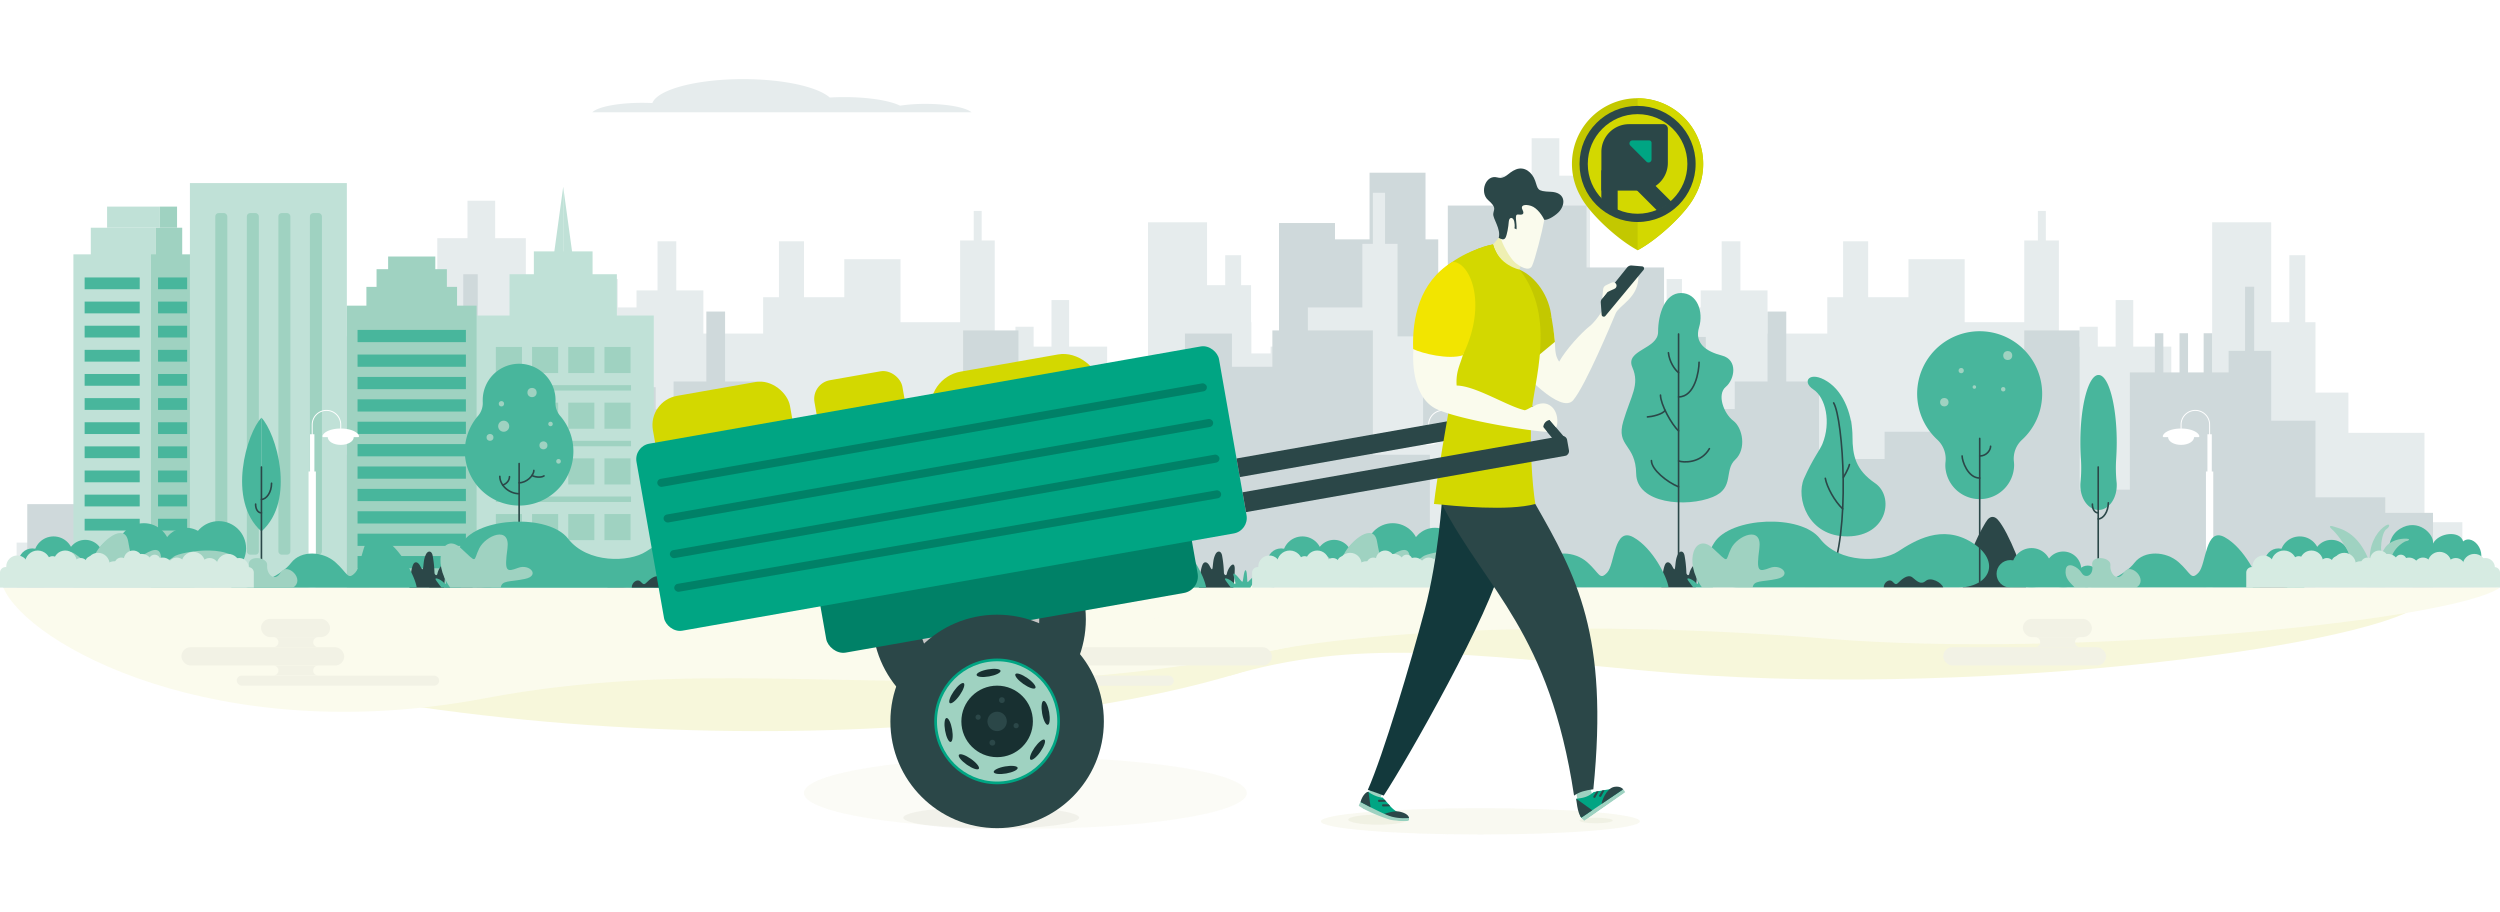 <svg id="Camada_1" data-name="Camada 1" xmlns="http://www.w3.org/2000/svg" viewBox="0 0 2000 730"><rect x="0" y="0" width="2000" height="730" fill="#808080" stroke="none"/><defs><style>.cls-1{fill:#fff;}.cls-2{fill:#e6eced;}.cls-3{fill:#cfd9db;}.cls-4{fill:#c0e1d7;}.cls-5{fill:#9fd2c1;}.cls-6{fill:#48b69c;}.cls-11,.cls-7{fill:none;}.cls-7{stroke:#fff;stroke-miterlimit:10;stroke-width:0.77px;}.cls-8{fill:#f7f7db;}.cls-9{fill:#fbfbed;}.cls-10{fill:#2b4748;}.cls-11{stroke:#2b4748;stroke-linecap:round;stroke-linejoin:round;stroke-width:1.3px;}.cls-12{fill:#00a583;}.cls-13{fill:#d6ebe2;}.cls-14,.cls-17{fill:#f2f2e5;}.cls-15{fill:#d3d800;}.cls-16{fill:#eaebd0;}.cls-16,.cls-19,.cls-21{opacity:0.3;}.cls-17,.cls-18{opacity:0.35;}.cls-18{fill:#dfe0d4;}.cls-20,.cls-21{fill:#dbdcc4;}.cls-22{fill:#13393c;}.cls-23{fill:#fafbed;}.cls-24{fill:#eeefb2;}.cls-25{fill:#c6c6c6;}.cls-26{fill:#21211f;}.cls-27{fill:#008167;}.cls-28{fill:#183031;}.cls-29{fill:#c3c800;}.cls-30{fill:#f2e500;}</style></defs><title>banner-mapa-da-reciclagem</title><rect class="cls-1" x="-496.39" y="-71.1" width="2000" height="730" transform="translate(1503.61 658.9) rotate(180)"/><rect class="cls-2" x="520.12" y="206.19" width="71.75" height="192.77" transform="translate(1608.38 676.25) rotate(180)"/><rect class="cls-2" x="576.43" y="314.05" width="75.39" height="84.91" transform="translate(1724.64 784.11) rotate(180)"/><rect class="cls-2" x="483.79" y="242.97" width="47.23" height="155.99" transform="translate(1511.19 713.04) rotate(180)"/><rect class="cls-2" x="459.26" y="186.66" width="45.41" height="212.3" transform="translate(1460.33 656.73) rotate(180)"/><rect class="cls-2" x="483.79" y="133.07" width="12.72" height="92.65" transform="translate(1476.68 429.89) rotate(180)"/><rect class="cls-2" x="422.02" y="106.73" width="47.23" height="292.23" transform="translate(1387.66 576.8) rotate(180)"/><rect class="cls-2" x="376.15" y="246.61" width="59.04" height="152.35" transform="translate(1307.73 716.67) rotate(180)"/><rect class="cls-2" x="271.7" y="206.19" width="117.62" height="192.77" transform="translate(1157.41 676.25) rotate(180)"/><rect class="cls-2" x="344.82" y="168.95" width="14.08" height="74.03" transform="translate(1200.1 483.03) rotate(180)"/><rect class="cls-2" x="315.98" y="190.29" width="14.53" height="50.3" transform="translate(1142.88 501.99) rotate(180)"/><rect class="cls-2" x="271.7" y="121.26" width="27.7" height="257.27" transform="translate(1067.49 570.9) rotate(180)"/><rect class="cls-2" x="282.6" y="97.65" width="6.36" height="48.59" transform="translate(1067.95 314.99) rotate(180)"/><rect class="cls-2" x="199.04" y="186.66" width="83.56" height="212.3" transform="translate(978.02 656.73) rotate(180)"/><rect class="cls-2" x="179.06" y="136.25" width="44.96" height="262.71" transform="translate(899.46 606.32) rotate(180)"/><rect class="cls-2" x="114.11" y="166.68" width="71.75" height="232.28" transform="translate(796.37 636.74) rotate(180)"/><rect class="cls-2" x="126.77" y="121.95" width="20.04" height="70.17" transform="translate(769.97 385.16) rotate(180)"/><rect class="cls-2" x="54.39" y="195.74" width="64.72" height="203.22" transform="translate(669.89 665.81) rotate(180)"/><rect class="cls-2" x="12.84" y="161.23" width="53.48" height="237.73" transform="translate(575.54 631.29) rotate(180)"/><rect class="cls-2" x="29.64" y="121.95" width="14.99" height="76.07" transform="translate(570.66 391.06) rotate(180)"/><rect class="cls-2" x="-82.53" y="174.85" width="108.31" height="224.11" transform="translate(439.64 644.92) rotate(180)"/><rect class="cls-2" x="-14.41" y="152.15" width="12.26" height="34.52" transform="translate(479.83 409.91) rotate(180)"/><rect class="cls-2" x="-49.49" y="152.15" width="21.12" height="45.87" transform="translate(418.52 421.26) rotate(180)"/><rect class="cls-2" x="-70.27" y="152.15" width="7.27" height="38.15" transform="translate(363.11 413.54) rotate(180)"/><rect class="cls-2" x="-146.57" y="119.45" width="70.85" height="279.51" transform="translate(274.1 589.51) rotate(180)"/><rect class="cls-2" x="-122.38" y="89.47" width="22.14" height="49.96" transform="translate(273.76 300.01) rotate(180)"/><rect class="cls-2" x="-219.46" y="239.23" width="127.84" height="159.87" transform="translate(185.31 709.43) rotate(180)"/><rect class="cls-2" x="-301.43" y="198.01" width="102.75" height="201.09" transform="translate(-3.72 668.22) rotate(180)"/><rect class="cls-2" x="-301.43" y="174.85" width="49.5" height="54.95" transform="translate(-56.97 475.76) rotate(180)"/><rect class="cls-2" x="-257.83" y="123.99" width="28.16" height="118.99" transform="translate(8.88 438.07) rotate(180)"/><rect class="cls-2" x="-249.43" y="83.12" width="9.76" height="56.31" transform="translate(7.29 293.65) rotate(180)"/><rect class="cls-2" x="-373.64" y="211.64" width="108.09" height="187.46" transform="translate(-142.81 681.84) rotate(180)"/><rect class="cls-2" x="-418.15" y="157.03" width="71.3" height="242.07" transform="translate(-268.6 627.23) rotate(180)"/><rect class="cls-2" x="-483.1" y="362.97" width="75.85" height="36.13" transform="translate(-393.96 833.17) rotate(180)"/><rect class="cls-3" x="549.72" y="120.4" width="104.49" height="278.57" transform="translate(1700.31 590.46) rotate(180)"/><rect class="cls-3" x="1023.2" y="178.52" width="44.76" height="310.84"/><rect class="cls-3" x="1023.2" y="178.52" width="44.76" height="310.84"/><rect class="cls-3" x="1095.65" y="138.16" width="44.76" height="351.2"/><rect class="cls-3" x="547.93" y="292.69" width="53.13" height="106.27" transform="translate(1645.39 762.76) rotate(180)"/><rect class="cls-3" x="490.71" y="326.75" width="72.21" height="72.21" transform="translate(1550.02 796.82) rotate(180)"/><rect class="cls-3" x="458.01" y="265.44" width="49.05" height="133.52" transform="translate(1461.46 735.51) rotate(180)"/><rect class="cls-3" x="437.58" y="209.58" width="34.06" height="106.95" transform="translate(1405.6 597.22) rotate(180)"/><rect class="cls-3" x="450.75" y="158.26" width="7.27" height="80.38" transform="translate(1405.15 468.02) rotate(180)"/><rect class="cls-3" x="358.56" y="265.44" width="86.29" height="133.52" transform="translate(1299.79 735.51) rotate(180)"/><rect class="cls-3" x="417.59" y="307.68" width="54.04" height="91.28" transform="translate(1385.62 777.74) rotate(180)"/><rect class="cls-3" x="417.59" y="234.11" width="6.81" height="44.05" transform="translate(1338.39 583.37) rotate(180)"/><rect class="cls-3" x="398.29" y="234.11" width="6.81" height="44.05" transform="translate(1299.79 583.37) rotate(180)"/><rect class="cls-3" x="378.54" y="234.11" width="6.81" height="44.05" transform="translate(1260.28 583.37) rotate(180)"/><rect class="cls-3" x="304.06" y="320.62" width="69.48" height="78.34" transform="translate(1173.99 790.69) rotate(180)"/><rect class="cls-3" x="274.08" y="193.23" width="44.28" height="205.73" transform="translate(1088.84 663.3) rotate(180)"/><rect class="cls-3" x="232.53" y="259.31" width="52.45" height="139.65" transform="translate(1013.9 729.38) rotate(180)"/><rect class="cls-3" x="209.37" y="307.68" width="39.51" height="91.28" transform="translate(954.64 777.74) rotate(180)"/><rect class="cls-3" x="162.37" y="274.3" width="51.77" height="124.66" transform="translate(872.89 744.36) rotate(180)"/><rect class="cls-3" x="99.01" y="296.1" width="74.25" height="102.86" transform="translate(768.66 766.16) rotate(180)"/><rect class="cls-3" x="42.47" y="234.11" width="67.44" height="164.85" transform="translate(648.77 704.17) rotate(180)"/><rect class="cls-3" x="68.7" y="178.13" width="14.99" height="117.96" transform="translate(648.77 545.33) rotate(180)"/><rect class="cls-3" x="122.17" y="265.44" width="13.96" height="55.18" transform="translate(754.7 657.17) rotate(180)"/><rect class="cls-3" x="-30.42" y="256.13" width="87.2" height="142.83" transform="translate(522.74 726.2) rotate(180)"/><rect class="cls-3" x="-1.81" y="238.65" width="29.97" height="39.51" transform="translate(522.74 587.91) rotate(180)"/><rect class="cls-3" x="5.69" y="198.46" width="13.62" height="60.86" transform="translate(521.38 528.87) rotate(180)"/><rect class="cls-3" x="-80.15" y="293.03" width="66.08" height="105.93" transform="translate(402.17 763.1) rotate(180)"/><rect class="cls-3" x="-217.07" y="256.13" width="153.96" height="142.83" transform="translate(216.2 726.2) rotate(180)"/><rect class="cls-3" x="-137.37" y="198.46" width="39.51" height="97.64" transform="translate(261.16 565.66) rotate(180)"/><rect class="cls-3" x="-125.79" y="148.27" width="11.58" height="66.08" transform="translate(256.39 433.73) rotate(180)"/><rect class="cls-3" x="-163.94" y="234.11" width="12.26" height="31.34" transform="translate(180.77 570.65) rotate(180)"/><rect class="cls-3" x="-206.85" y="214.35" width="21.12" height="59.95" transform="translate(103.8 559.75) rotate(180)"/><rect class="cls-3" x="-257.95" y="292.69" width="56.54" height="106.27" transform="translate(37.04 762.76) rotate(180)"/><rect class="cls-3" x="-327.43" y="193.23" width="80.38" height="205.73" transform="translate(-78.09 663.3) rotate(180)"/><rect class="cls-3" x="-344.46" y="263.06" width="38.15" height="135.9" transform="translate(-154.39 733.12) rotate(180)"/><rect class="cls-3" x="-374.43" y="304.27" width="49.05" height="94.69" transform="translate(-203.43 774.34) rotate(180)"/><rect class="cls-3" x="-425.53" y="270.21" width="61.31" height="128.75" transform="translate(-293.35 740.28) rotate(180)"/><rect class="cls-3" x="-474.57" y="332.2" width="63.35" height="66.76" transform="translate(-389.41 802.27) rotate(180)"/><rect class="cls-3" x="-493.76" y="385.23" width="32.81" height="13.73" transform="translate(-458.32 855.29) rotate(180)"/><rect class="cls-4" x="72.63" y="182.18" width="51.89" height="25.99"/><rect class="cls-5" x="-371.87" y="111.08" width="21.26" height="25.99" transform="translate(-226.1 319.25) rotate(180)"/><rect class="cls-4" x="85.67" y="165.28" width="42.15" height="16.9"/><rect class="cls-5" x="-368.57" y="94.18" width="13.82" height="16.9" transform="translate(-226.93 276.36) rotate(180)"/><rect class="cls-4" x="58.72" y="203.48" width="62.04" height="266.58"/><rect class="cls-5" x="-375.62" y="132.38" width="34.68" height="266.58" transform="translate(-220.18 602.44) rotate(180)"/><rect class="cls-6" x="67.71" y="221.97" width="44.07" height="9.42"/><rect class="cls-6" x="67.71" y="241.27" width="44.07" height="9.42"/><rect class="cls-6" x="67.71" y="260.58" width="44.07" height="9.42"/><rect class="cls-6" x="67.71" y="279.88" width="44.07" height="9.42"/><rect class="cls-6" x="67.71" y="299.19" width="44.07" height="9.42"/><rect class="cls-6" x="67.71" y="318.49" width="44.07" height="9.42"/><rect class="cls-6" x="67.71" y="337.8" width="44.07" height="9.42"/><rect class="cls-6" x="67.71" y="357.1" width="44.07" height="9.42"/><rect class="cls-6" x="67.71" y="376.41" width="44.07" height="9.42"/><rect class="cls-6" x="67.71" y="395.71" width="44.07" height="9.42"/><rect class="cls-6" x="67.71" y="415.02" width="44.07" height="9.42"/><rect class="cls-6" x="126.43" y="221.97" width="23.29" height="9.42"/><rect class="cls-6" x="126.43" y="241.27" width="23.29" height="9.42"/><rect class="cls-6" x="126.43" y="260.58" width="23.29" height="9.42"/><rect class="cls-6" x="126.43" y="279.88" width="23.29" height="9.42"/><rect class="cls-6" x="126.43" y="299.19" width="23.29" height="9.42"/><rect class="cls-6" x="126.43" y="318.49" width="23.29" height="9.42"/><rect class="cls-6" x="126.43" y="337.8" width="23.29" height="9.42"/><rect class="cls-6" x="126.43" y="357.1" width="23.29" height="9.42"/><rect class="cls-6" x="126.43" y="376.41" width="23.29" height="9.42"/><rect class="cls-6" x="126.43" y="395.71" width="23.29" height="9.42"/><rect class="cls-6" x="126.43" y="415.02" width="23.29" height="9.42"/><rect class="cls-2" x="1371.44" y="275.18" width="71.75" height="123.78" transform="translate(3311.02 745.24) rotate(180)"/><rect class="cls-2" x="1427.75" y="346.67" width="45.74" height="52.29" transform="translate(3397.63 816.74) rotate(180)"/><rect class="cls-2" x="1335.11" y="242.97" width="47.23" height="155.99" transform="translate(3213.83 713.04) rotate(180)"/><rect class="cls-2" x="1310.58" y="186.66" width="45.41" height="212.3" transform="translate(3162.96 656.73) rotate(180)"/><rect class="cls-2" x="1335.11" y="133.07" width="12.72" height="92.65" transform="translate(3179.31 429.89) rotate(180)"/><rect class="cls-2" x="1273.34" y="106.73" width="47.23" height="292.23" transform="translate(3090.3 576.8) rotate(180)"/><rect class="cls-2" x="1227.47" y="246.61" width="59.04" height="152.35" transform="translate(3010.37 716.67) rotate(180)"/><rect class="cls-2" x="1123.02" y="206.19" width="117.62" height="192.77" transform="translate(2860.05 676.25) rotate(180)"/><rect class="cls-2" x="1196.14" y="168.95" width="14.08" height="74.03" transform="translate(2902.74 483.03) rotate(180)"/><rect class="cls-2" x="1167.3" y="190.29" width="14.53" height="50.3" transform="translate(2845.52 501.99) rotate(180)"/><rect class="cls-2" x="1123.02" y="121.26" width="27.7" height="257.27" transform="translate(2770.13 570.9) rotate(180)"/><rect class="cls-2" x="1133.92" y="97.65" width="6.36" height="48.59" transform="translate(2770.58 314.99) rotate(180)"/><rect class="cls-2" x="1050.36" y="186.66" width="83.56" height="212.3" transform="translate(2680.66 656.73) rotate(180)"/><rect class="cls-2" x="1030.37" y="136.25" width="44.96" height="262.71" transform="translate(2602.1 606.32) rotate(180)"/><rect class="cls-2" x="965.43" y="166.68" width="71.75" height="232.28" transform="translate(2499 636.74) rotate(180)"/><rect class="cls-2" x="978.09" y="121.95" width="20.04" height="70.17" transform="translate(2472.61 385.16) rotate(180)"/><rect class="cls-2" x="905.71" y="195.74" width="64.72" height="203.22" transform="translate(2372.52 665.81) rotate(180)"/><rect class="cls-2" x="864.16" y="161.23" width="53.48" height="237.73" transform="translate(2278.18 631.29) rotate(180)"/><rect class="cls-2" x="880.96" y="121.95" width="14.99" height="76.07" transform="translate(2273.29 391.06) rotate(180)"/><rect class="cls-2" x="768.79" y="174.85" width="108.31" height="224.11" transform="translate(2142.27 644.92) rotate(180)"/><rect class="cls-2" x="836.91" y="152.15" width="12.26" height="34.52" transform="translate(2182.47 409.91) rotate(180)"/><rect class="cls-2" x="801.83" y="152.15" width="21.12" height="45.87" transform="translate(2121.16 421.26) rotate(180)"/><rect class="cls-2" x="781.05" y="152.15" width="7.27" height="38.15" transform="translate(2065.75 413.54) rotate(180)"/><rect class="cls-2" x="704.75" y="69.45" width="70.85" height="329.51" transform="translate(1976.74 539.51) rotate(180)"/><rect class="cls-2" x="728.94" y="39.47" width="22.14" height="99.96" transform="translate(1976.4 250.01) rotate(180)"/><rect class="cls-2" x="631.86" y="239.23" width="127.84" height="159.87" transform="translate(1887.95 709.43) rotate(180)"/><rect class="cls-2" x="549.89" y="198.01" width="102.75" height="201.09" transform="translate(1698.91 668.22) rotate(180)"/><rect class="cls-2" x="549.89" y="174.85" width="49.5" height="54.95" transform="translate(1645.67 475.76) rotate(180)"/><rect class="cls-2" x="593.49" y="123.99" width="28.16" height="118.99" transform="translate(1711.52 438.07) rotate(180)"/><rect class="cls-2" x="601.89" y="83.12" width="9.76" height="56.31" transform="translate(1709.93 293.65) rotate(180)"/><rect class="cls-2" x="477.68" y="211.64" width="108.09" height="187.46" transform="translate(1559.83 681.84) rotate(180)"/><rect class="cls-2" x="433.17" y="157.03" width="71.3" height="242.07" transform="translate(1434.03 627.23) rotate(180)"/><rect class="cls-2" x="351.88" y="246.61" width="92.19" height="152.49" transform="translate(1292.34 716.81) rotate(180)"/><rect class="cls-3" x="1433.65" y="387.14" width="69.48" height="11.82" transform="translate(3433.18 857.21) rotate(180)"/><rect class="cls-3" x="1396.87" y="339.17" width="53.13" height="59.79" transform="translate(3343.26 809.24) rotate(180)"/><rect class="cls-3" x="1339.65" y="326.75" width="72.21" height="72.21" transform="translate(3247.89 796.82) rotate(180)"/><rect class="cls-3" x="1306.95" y="265.44" width="49.05" height="133.52" transform="translate(3159.33 735.51) rotate(180)"/><rect class="cls-3" x="1286.51" y="209.58" width="34.06" height="106.95" transform="translate(3103.47 597.22) rotate(180)"/><rect class="cls-3" x="1299.68" y="158.26" width="7.27" height="80.38" transform="translate(3103.02 468.02) rotate(180)"/><rect class="cls-3" x="1266.53" y="307.68" width="54.04" height="91.28" transform="translate(3083.49 777.74) rotate(180)"/><rect class="cls-3" x="1207.49" y="226.83" width="86.29" height="172.13" transform="translate(2997.66 696.9) rotate(180)"/><rect class="cls-3" x="1266.53" y="195.5" width="6.81" height="44.05" transform="translate(3036.26 506.15) rotate(180)"/><rect class="cls-3" x="1247.23" y="195.5" width="6.81" height="44.05" transform="translate(2997.66 506.15) rotate(180)"/><rect class="cls-3" x="1227.47" y="195.5" width="6.81" height="44.05" transform="translate(2958.14 506.15) rotate(180)"/><rect class="cls-3" x="1152.99" y="320.62" width="69.48" height="78.34" transform="translate(2871.86 790.69) rotate(180)"/><rect class="cls-3" x="1123.02" y="193.23" width="44.28" height="205.73" transform="translate(2786.71 663.3) rotate(180)"/><rect class="cls-3" x="1081.47" y="259.31" width="52.45" height="139.65" transform="translate(2711.77 729.38) rotate(180)"/><rect class="cls-3" x="1058.3" y="307.68" width="39.51" height="91.28" transform="translate(2652.51 777.74) rotate(180)"/><rect class="cls-3" x="1011.3" y="274.3" width="51.77" height="124.66" transform="translate(2570.76 744.36) rotate(180)"/><rect class="cls-3" x="947.95" y="296.1" width="74.25" height="102.86" transform="translate(2466.53 766.16) rotate(180)"/><rect class="cls-3" x="891.41" y="234.11" width="67.44" height="164.85" transform="translate(2346.64 704.17) rotate(180)"/><rect class="cls-3" x="917.63" y="178.13" width="14.99" height="117.96" transform="translate(2346.64 545.33) rotate(180)"/><rect class="cls-3" x="971.11" y="265.44" width="13.96" height="55.18" transform="translate(2452.57 657.17) rotate(180)"/><rect class="cls-3" x="818.52" y="256.13" width="87.2" height="142.83" transform="translate(2220.61 726.2) rotate(180)"/><rect class="cls-3" x="847.13" y="238.65" width="29.97" height="39.51" transform="translate(2220.61 587.91) rotate(180)"/><rect class="cls-3" x="854.62" y="198.46" width="13.62" height="60.86" transform="translate(2219.25 528.87) rotate(180)"/><rect class="cls-3" x="768.79" y="142.87" width="66.08" height="256.09" transform="translate(2100.04 612.93) rotate(180)"/><rect class="cls-3" x="661.86" y="93.34" width="110.97" height="305.62" transform="translate(1931.08 563.41) rotate(180)"/><rect class="cls-3" x="711.56" y="198.46" width="39.51" height="97.64" transform="translate(1959.03 565.66) rotate(180)"/><rect class="cls-3" x="723.14" y="148.27" width="11.58" height="66.08" transform="translate(1954.26 433.73) rotate(180)"/><rect class="cls-3" x="685" y="234.11" width="12.26" height="31.34" transform="translate(1878.64 570.65) rotate(180)"/><rect class="cls-3" x="642.08" y="214.35" width="21.12" height="59.95" transform="translate(1801.66 559.75) rotate(180)"/><rect class="cls-3" x="590.99" y="292.69" width="56.54" height="106.27" transform="translate(1734.91 762.76) rotate(180)"/><rect class="cls-3" x="521.5" y="193.23" width="80.38" height="205.73" transform="translate(1619.78 663.3) rotate(180)"/><rect class="cls-3" x="504.47" y="263.06" width="38.15" height="135.9" transform="translate(1543.48 733.12) rotate(180)"/><rect class="cls-3" x="474.5" y="304.27" width="49.05" height="94.69" transform="translate(1494.44 774.34) rotate(180)"/><rect class="cls-3" x="423.41" y="222.31" width="103.41" height="176.65" transform="translate(1446.61 692.38) rotate(180)"/><rect class="cls-3" x="451.58" y="195.74" width="37.62" height="203.22" transform="translate(1437.16 665.81) rotate(180)"/><rect class="cls-3" x="374.36" y="293.03" width="63.35" height="105.93" transform="translate(1308.46 763.1) rotate(180)"/><rect class="cls-3" x="355.17" y="343.1" width="32.81" height="55.86" transform="translate(1239.55 813.17) rotate(180)"/><rect class="cls-4" x="-344.46" y="75.38" width="125.55" height="323.48" transform="translate(-66.98 545.33) rotate(180)"/><rect class="cls-5" x="-248.45" y="99.38" width="9.6" height="273.26" rx="2.58" transform="translate(9.09 543.12) rotate(180)"/><rect class="cls-5" x="-273.68" y="99.38" width="9.6" height="273.26" rx="2.58" transform="translate(-41.38 543.12) rotate(180)"/><rect class="cls-5" x="-298.92" y="99.38" width="9.6" height="273.26" rx="2.58" transform="translate(-91.85 543.12) rotate(180)"/><rect class="cls-5" x="-324.15" y="99.38" width="9.6" height="273.26" rx="2.58" transform="translate(-142.31 543.12) rotate(180)"/><rect class="cls-1" x="1268.37" y="306.09" width="5.85" height="92.67" transform="translate(3038.98 775.96) rotate(180)"/><rect class="cls-1" x="1269.55" y="276.3" width="3.5" height="122.46" transform="translate(3038.98 746.17) rotate(180)"/><path class="cls-7" d="M1271.3,282V268.64a11.41,11.41,0,0,0-11.41-11.42h0a11.42,11.42,0,0,0-11.42,11.42V272" transform="translate(496.39 71.1)"/><path class="cls-1" d="M1234.6,278.6h27.75a.75.75,0,0,0,.71-1c-1-3.32-7.15-5.88-14.59-5.88s-13.57,2.56-14.58,5.88A.74.74,0,0,0,1234.6,278.6Z" transform="translate(496.39 71.1)"/><ellipse class="cls-1" cx="1744.86" cy="349.7" rx="10.4" ry="6.21"/><rect class="cls-1" x="1162.8" y="377.19" width="5.85" height="92.67"/><rect class="cls-1" x="1163.98" y="347.4" width="3.5" height="122.46"/><path class="cls-7" d="M669.34,282V268.64a11.42,11.42,0,0,1,11.42-11.42h0a11.41,11.41,0,0,1,11.41,11.42V272" transform="translate(496.39 71.1)"/><path class="cls-1" d="M706,278.6H678.29a.75.75,0,0,1-.71-1c1-3.32,7.15-5.88,14.59-5.88s13.58,2.56,14.58,5.88A.74.74,0,0,1,706,278.6Z" transform="translate(496.39 71.1)"/><ellipse class="cls-1" cx="1188.55" cy="349.7" rx="10.4" ry="6.21"/><rect class="cls-1" x="666.42" y="306.09" width="5.85" height="92.67" transform="translate(1835.09 775.96) rotate(180)"/><rect class="cls-1" x="667.6" y="276.3" width="3.5" height="122.46" transform="translate(1835.09 746.17) rotate(180)"/><path class="cls-7" d="M669.35,282V268.64a11.41,11.41,0,0,0-11.41-11.42h0a11.41,11.41,0,0,0-11.41,11.42V272" transform="translate(496.39 71.1)"/><path class="cls-1" d="M632.65,278.6H660.4a.74.74,0,0,0,.71-1c-1-3.32-7.15-5.88-14.58-5.88s-13.58,2.56-14.59,5.88A.75.75,0,0,0,632.65,278.6Z" transform="translate(496.39 71.1)"/><ellipse class="cls-1" cx="1142.91" cy="349.7" rx="10.4" ry="6.21"/><path class="cls-1" d="M-9.16,459.86c73.44,18.72,181.65,62.08,605.85,29.89,235.36-17.87,791.65,75.65,906.92-90.79L28.17,421.33Z" transform="translate(496.39 71.1)"/><path class="cls-8" d="M487.57,469.45c100.5-29.59,185.65-17.71,335.37-3.73,250.86,23.41,570-18.48,616.26-52.46L458,415.59Z" transform="translate(496.39 71.1)"/><path class="cls-8" d="M584.72,424c-63.83,63.09-409.28,125.95-781.8,65s-117.7-75.8-117.7-75.8Z" transform="translate(496.39 71.1)"/><path class="cls-9" d="M654.2,399c0,28.61-175.41,64.57-292.92,71.75-177.65,10.87-308-13.85-470,16.82-214.53,40.62-365.81-43.25-385-88.57Z" transform="translate(496.39 71.1)"/><path class="cls-9" d="M522.5,399c-120.27-19.6-495.81-32.38-674.18,0s642.39,22.21,642.39,22.21Z" transform="translate(496.39 71.1)"/><path class="cls-10" d="M281.32,399c-.29-10-14.09-45-22.56-54.35-2.3-2.54-5.41-3.39-8.24,0S230.71,378.44,230.71,399Z" transform="translate(496.39 71.1)"/><path class="cls-6" d="M873.91,326.47c-21,8.65-61,5.46-61.36-18.62s-16.39-21.41-10.29-42,13.34-29,7.24-43.07,20.58-14.4,20.58-28.35,5.34-31.11,18.3-31.11,18.29,14.93,14.48,27.48,5.34,19.2,18.3,22.54,10.29,19,3.05,25.07-1.62,21.34,6,27.06,10.72,22.7,1.57,31.17S891.45,319.22,873.91,326.47Z" transform="translate(496.39 71.1)"/><line class="cls-11" x1="1342.86" y1="468.29" x2="1342.86" y2="267.22"/><path class="cls-11" d="M862.86,218.73c0,7-3.3,27.69-16.39,27.69" transform="translate(496.39 71.1)"/><path class="cls-11" d="M838.34,211.1c.76,7.12,5,13.6,8.13,15.89" transform="translate(496.39 71.1)"/><path class="cls-11" d="M832,245c0,7.36,9,23.75,14.48,28.57" transform="translate(496.39 71.1)"/><path class="cls-11" d="M821.57,262.43c3.18-.12,12.19-2,14.1-5.21" transform="translate(496.39 71.1)"/><path class="cls-11" d="M846.47,297.63c3.56,1.52,18,2,24.65-9.79" transform="translate(496.39 71.1)"/><path class="cls-11" d="M824.75,297.37c0,7.24,12.57,17.28,21.72,21" transform="translate(496.39 71.1)"/><path class="cls-6" d="M961.49,284.19c7.18-17.45,2.64-37.29-7.16-43.7s-2.91-15.44,11.17-6.4,20.1,28.63,20.1,44.07,2.64,26.75,18.08,37.29,10.17,42.19-21.85,42.57-41.81-30.89-35-46.33S959.61,288.77,961.49,284.19Z" transform="translate(496.39 71.1)"/><path class="cls-11" d="M970.53,251.22c7.53,12.63,13.92,103.56-3.28,140.77" transform="translate(496.39 71.1)"/><path class="cls-11" d="M963.85,311.56c1.25,7.06,7.64,18.64,13.91,24.43" transform="translate(496.39 71.1)"/><path class="cls-11" d="M983.15,300.54c-.81,3.67-4.75,10.17-4.75,10.17" transform="translate(496.39 71.1)"/><circle class="cls-6" cx="807.5" cy="455.64" r="14.43"/><circle class="cls-6" cx="827.07" cy="461.26" r="8.8"/><circle class="cls-6" cx="782.16" cy="454.26" r="15.8"/><circle class="cls-6" cx="765.15" cy="459.06" r="11"/><rect class="cls-6" x="765.15" y="461.26" width="61.91" height="8.8"/><path class="cls-10" d="M485.1,387.85c1-5.18,6.4-11.4,6.31-3.67A127.19,127.19,0,0,1,490.28,399H462.69c.94-10.92,1.69-15.35,2.92-18.27s3.86-2.63,5.74,1,2.17,3.39,2.54-.38.66-6.12,2.07-9,4.34-3.2,5.28.75a93.35,93.35,0,0,1,1.5,13.94C482.74,388.7,484.65,390.07,485.1,387.85Z" transform="translate(496.39 71.1)"/><path class="cls-6" d="M503.84,399c2.92-3.86,4.9-10.92,1.22-7.63s-3.58,5.18-3.76-.47-1.42-8.38-2.55-2.73-.28,8-3.1,4.33-6.41-6.87-5.09-2.82,2.45,8.29-.28,5.37-8.85-5.28-5.93-1.42,3,4.24,4,5.37Z" transform="translate(496.39 71.1)"/><path class="cls-6" d="M468.52,399c-1.08-8.3-12.57-31.65-28.21-40.32s-14.69,21.66-20.9,28.26-6,.56-16-8.29-27.5-9.78-35.41.57S341.06,396.9,331.83,399Z" transform="translate(496.39 71.1)"/><path class="cls-10" d="M369.52,399c10.24-6.32-4.63-20.68-9.76-12.23s-11.59,1.11-10.91-5.67-16-8.48-14.57,0-5.65,11-8.48,6.08-11.77-9.44-12.71-2.61,3.11,10,7.35,14.43Z" transform="translate(496.39 71.1)"/><path class="cls-10" d="M12,387.85c1-5.18,6.41-11.4,6.31-3.67A124.66,124.66,0,0,1,17.15,399H-10.44c.94-10.92,1.7-15.35,2.92-18.27s3.86-2.63,5.74,1,2.17,3.39,2.55-.38.66-6.12,2.07-9,4.33-3.2,5.27.75A93.59,93.59,0,0,1,9.62,387C9.62,388.7,11.53,390.07,12,387.85Z" transform="translate(496.39 71.1)"/><path class="cls-6" d="M30.71,399c2.92-3.86,4.9-10.92,1.23-7.63s-3.58,5.18-3.77-.47-1.41-8.38-2.54-2.73-.28,8-3.11,4.33-6.4-6.87-5.08-2.82,2.45,8.29-.29,5.37-8.85-5.28-5.93-1.42,3,4.24,4,5.37Z" transform="translate(496.39 71.1)"/><path class="cls-6" d="M-4.6,399c-1.09-8.3-12.58-31.65-28.21-40.32S-47.5,380.3-53.72,386.9s-6,.56-16-8.29-27.49-9.78-35.4.57S-132.07,396.9-141.3,399Z" transform="translate(496.39 71.1)"/><path class="cls-10" d="M-103.6,399c10.24-6.32-4.63-20.68-9.77-12.23s-11.59,1.11-10.9-5.67-16-8.48-14.58,0-5.65,11-8.47,6.08-11.78-9.44-12.72-2.61,3.11,10,7.35,14.43Z" transform="translate(496.39 71.1)"/><path class="cls-12" d="M214.48,380.33c4.89,3.87,8.88,15,7.31,18.63h15.64c-4.58-3.3.68-7.81,5.87-8.36s5.8-1,.82-1.53-8.81,1.29-10.52,2.92-1.57.05-.34-.77,6.3-5.36,5.2-9.71-1.44-.84-1.1,0-3,6.08-8.33,8c-.82.29-1.23.05-.48-.65s.76-12.25-5-17.5c-1.72-1.57-1.51,0-.69.53s3.45,10.86,2.16,17c-.32,1.49-.6,1.56-.77.23s-3.12-6.37-9.2-9.43C213.25,378.72,213.88,379.86,214.48,380.33Z" transform="translate(496.39 71.1)"/><path class="cls-6" d="M95.6,399H226.22c26.28,0,35.78-21.1,11.85-36.1s-45.88-1.44-59.23,7.25-46.92,9.66-62.34-10.32S45.06,342.54,32,362.86C15.22,389,39.49,399,51.92,399Z" transform="translate(496.39 71.1)"/><path class="cls-12" d="M112.37,321.89c-20.21,16-36.72,62.2-30.22,77.07H17.45c18.93-13.67-2.83-32.31-24.3-34.57s-24-4.26-3.39-6.37,36.45,5.37,43.51,12.09,6.5.21,1.41-3.18-26.06-22.16-21.5-40.18,6-3.45,4.55,0S30,351.9,52.2,359.79c3.39,1.21,5.08.19,2-2.69S51,306.4,74.78,284.7c7.08-6.48,6.24.14,2.85,2.2s-14.27,44.91-8.93,70.2c1.3,6.16,2.48,6.42,3.16.92s12.9-26.32,38.05-39C117.46,315.23,114.84,320,112.37,321.89Z" transform="translate(496.39 71.1)"/><path class="cls-10" d="M1124.41,399c-.29-10-14.09-45-22.56-54.35-2.3-2.54-5.41-3.39-8.24,0S1073.8,378.44,1073.8,399Z" transform="translate(496.39 71.1)"/><path class="cls-10" d="M855.06,387.85c1-5.18,6.41-11.4,6.31-3.67A124.66,124.66,0,0,1,860.24,399H832.65c.94-10.92,1.7-15.35,2.92-18.27s3.86-2.63,5.75,1,2.16,3.39,2.54-.38.66-6.12,2.07-9,4.33-3.2,5.27.75A93.59,93.59,0,0,1,852.71,387C852.71,388.7,854.62,390.07,855.06,387.85Z" transform="translate(496.39 71.1)"/><path class="cls-6" d="M873.8,399c2.92-3.86,4.9-10.92,1.23-7.63s-3.58,5.18-3.77-.47-1.41-8.38-2.54-2.73-.28,8-3.11,4.33-6.4-6.87-5.08-2.82,2.45,8.29-.29,5.37-8.85-5.28-5.93-1.42,3,4.24,4.05,5.37Z" transform="translate(496.39 71.1)"/><path class="cls-6" d="M838.49,399c-1.09-8.3-12.58-31.65-28.21-40.32s-14.69,21.66-20.91,28.26-6,.56-16-8.29-27.5-9.78-35.41.57S711,396.9,701.8,399Z" transform="translate(496.39 71.1)"/><path class="cls-10" d="M739.49,399c10.24-6.32-4.63-20.68-9.77-12.23s-11.59,1.11-10.9-5.67-16-8.48-14.58,0-5.65,11-8.47,6.08-11.78-9.44-12.72-2.61,3.11,10,7.35,14.43Z" transform="translate(496.39 71.1)"/><path class="cls-6" d="M938.69,399h130.62c26.28,0,35.78-21.1,11.85-36.1s-45.88-1.44-59.23,7.25-46.92,9.66-62.34-10.32-71.44-17.25-84.47,3.07C858.31,389,882.58,399,895,399Z" transform="translate(496.39 71.1)"/><path class="cls-10" d="M86.8,387.85c1-5.18,6.41-11.4,6.31-3.67A124.66,124.66,0,0,1,92,399H64.39c.94-10.92,1.7-15.35,2.92-18.27s3.86-2.63,5.74,1,2.17,3.39,2.55-.38.66-6.12,2.07-9,4.33-3.2,5.27.75A93.59,93.59,0,0,1,84.45,387C84.45,388.7,86.36,390.07,86.8,387.85Z" transform="translate(496.39 71.1)"/><circle class="cls-5" cx="520.43" cy="461.73" r="8.33"/><circle class="cls-5" cx="531.73" cy="464.98" r="5.09"/><circle class="cls-5" cx="510.33" cy="465.47" r="4.59"/><circle class="cls-5" cx="500.94" cy="463.71" r="6.36"/><rect class="cls-5" x="4.55" y="393.88" width="30.79" height="5.09" transform="translate(536.28 863.94) rotate(180)"/><circle class="cls-6" cx="1067.26" cy="446.31" r="14.43"/><circle class="cls-6" cx="1086.82" cy="451.93" r="8.8"/><circle class="cls-6" cx="1041.92" cy="444.93" r="15.8"/><circle class="cls-6" cx="1024.91" cy="449.73" r="11"/><rect class="cls-6" x="1024.91" y="451.93" width="61.91" height="8.8"/><circle class="cls-6" cx="1147.99" cy="441.48" r="19.26"/><circle class="cls-6" cx="1174.1" cy="438.73" r="21.83"/><circle class="cls-6" cx="1114.17" cy="439.64" r="21.09"/><circle class="cls-6" cx="1091.46" cy="446.05" r="14.69"/><rect class="cls-6" x="1091.46" y="448.98" width="82.64" height="11.75"/><path class="cls-5" d="M563.73,387.15c-9.53-11.19-9.62-20.78-.77-14.91s9.86,11.81,15.66.27,23.8-25.82,26.58-10.59,3,16.66,12.66,10.59,12.94-3.9,13.58,1.65,5.92,3.77,10.44,0,52.54-12.81,54,10.92-55.54,7.82-55.54,7.82Z" transform="translate(496.39 71.1)"/><path class="cls-13" d="M1006.07,453.67h194.18a4.43,4.43,0,0,1,4.43,4.43v12a0,0,0,0,1,0,0h-203a0,0,0,0,1,0,0v-12A4.43,4.43,0,0,1,1006.07,453.67Z"/><rect class="cls-13" x="1008.14" y="448.68" width="16.29" height="8.57" rx="2.07"/><rect class="cls-13" x="1037.1" y="448.68" width="16.29" height="8.57" rx="2.07"/><rect class="cls-13" x="1066.05" y="448.68" width="16.29" height="8.57" rx="2.07"/><rect class="cls-13" x="1095.01" y="448.68" width="16.29" height="8.57" rx="2.07"/><rect class="cls-13" x="1123.97" y="448.68" width="16.29" height="8.57" rx="2.07"/><rect class="cls-13" x="1152.93" y="448.68" width="16.29" height="8.57" rx="2.07"/><rect class="cls-13" x="1181.88" y="448.68" width="16.29" height="8.57" rx="2.07"/><circle class="cls-13" cx="1031.82" cy="450.57" r="10.16"/><circle class="cls-13" cx="1015.47" cy="453.22" r="8.84"/><circle class="cls-13" cx="1043.66" cy="450.1" r="5.17"/><circle class="cls-13" cx="1053.83" cy="449.74" r="9.33"/><circle class="cls-13" cx="1066.21" cy="452.33" r="5.91"/><circle class="cls-13" cx="1080.1" cy="451.5" r="9.24"/><circle class="cls-13" cx="1093.18" cy="457.89" r="8.91"/><circle class="cls-13" cx="1074.8" cy="449.89" r="4.96"/><circle class="cls-13" cx="1098.69" cy="451.56" r="5.51"/><circle class="cls-13" cx="1114.99" cy="451.84" r="8.71"/><circle class="cls-13" cx="1108.1" cy="447.84" r="7.43"/><circle class="cls-13" cx="1131.88" cy="453.96" r="7.91"/><circle class="cls-13" cx="1124.26" cy="454.96" r="5.23"/><circle class="cls-13" cx="1125.34" cy="448.35" r="4.61"/><circle class="cls-13" cx="1143.05" cy="453.11" r="7.07"/><circle class="cls-13" cx="1156.3" cy="451.01" r="9.54"/><circle class="cls-13" cx="1169.33" cy="453.77" r="7.35"/><circle class="cls-13" cx="1184.18" cy="452.5" r="9.37"/><circle class="cls-13" cx="1193" cy="454" r="7.58"/><path class="cls-5" d="M865.28,399c-15.49-21.58-5.32-44.46,8.52-31.6s9.61,10.56,14.69.26,25.15-18.8,22.61,0-.85,19.05,8.47,15.54,17.89,6.21,5.56,8.83-18.59.86-19.42,7Z" transform="translate(496.39 71.1)"/><path class="cls-10" d="M1010.56,399c0-4.41,4.59-7.17,6.85-5s2.83,3.18,5.09.85,7.41-7,11.08-4,6.71,6.22,10.67,2.76,12.78,1.34,14,5.4Z" transform="translate(496.39 71.1)"/><path class="cls-6" d="M1137.34,244a50,50,0,1,0-84,36.54,21,21,0,0,1,6.71,17.65,26.73,26.73,0,0,0-.15,4.21,27.53,27.53,0,0,0,55-1.13,29.59,29.59,0,0,0-.17-3.14,20.46,20.46,0,0,1,6.47-17.37A49.79,49.79,0,0,0,1137.34,244Z" transform="translate(496.39 71.1)"/><line class="cls-11" x1="1583.77" y1="350.74" x2="1583.77" y2="465.61"/><path class="cls-11" d="M1073.3,293.69c0,3.95,4.53,17.65,14.08,17.65" transform="translate(496.39 71.1)"/><path class="cls-11" d="M1087.38,293.69c5.61,0,8.71-4.81,8.71-7.77" transform="translate(496.39 71.1)"/><circle class="cls-5" cx="1555.45" cy="321.76" r="3.37"/><circle class="cls-5" cx="1568.95" cy="296.48" r="2.1"/><circle class="cls-5" cx="1579.49" cy="309.63" r="1.41"/><circle class="cls-5" cx="1602.58" cy="311.4" r="1.77"/><circle class="cls-5" cx="1606.18" cy="284.42" r="3.6"/><path class="cls-6" d="M1197,282.76c0-29.76-6.51-53.88-14.55-53.88s-14.55,24.12-14.55,53.88c0,4.73.17,9.32.48,13.7a112.25,112.25,0,0,1-.36,18.24c-.08.8-.12,1.62-.12,2.45,0,10.89,6.52,19.72,14.55,19.72S1197,328,1197,317.15c0-.83,0-1.65-.11-2.45a111.13,111.13,0,0,1-.36-18.24C1196.79,292.08,1197,287.49,1197,282.76Z" transform="translate(496.39 71.1)"/><line class="cls-11" x1="1678.57" y1="373.62" x2="1678.57" y2="458.24"/><path class="cls-11" d="M1190.27,331.15c0,7.25-4.12,12.9-8.09,12.9" transform="translate(496.39 71.1)"/><path class="cls-11" d="M1177.53,332.2c-.12,3.48,1.54,7,4.65,7" transform="translate(496.39 71.1)"/><circle class="cls-6" cx="1650.59" cy="455.64" r="14.43"/><circle class="cls-6" cx="1670.16" cy="461.26" r="8.8"/><circle class="cls-6" cx="1625.25" cy="454.26" r="15.8"/><circle class="cls-6" cx="1608.24" cy="459.06" r="11"/><rect class="cls-6" x="1608.24" y="461.26" width="61.91" height="8.8"/><path class="cls-10" d="M1328.19,387.85c1-5.18,6.4-11.4,6.31-3.67a127.19,127.19,0,0,1-1.13,14.78h-27.59c.94-10.92,1.69-15.35,2.92-18.27s3.86-2.63,5.74,1,2.17,3.39,2.54-.38.66-6.12,2.07-9,4.34-3.2,5.28.75a93.35,93.35,0,0,1,1.5,13.94C1325.83,388.7,1327.74,390.07,1328.19,387.85Z" transform="translate(496.39 71.1)"/><path class="cls-6" d="M1346.93,399c2.92-3.86,4.9-10.92,1.22-7.63s-3.58,5.18-3.76-.47-1.42-8.38-2.55-2.73-.28,8-3.1,4.33-6.41-6.87-5.09-2.82,2.45,8.29-.28,5.37-8.85-5.28-5.93-1.42,3,4.24,4,5.37Z" transform="translate(496.39 71.1)"/><path class="cls-6" d="M1311.61,399c-1.08-8.3-12.57-31.65-28.2-40.32s-14.7,21.66-20.91,28.26-6,.56-16-8.29-27.5-9.78-35.41.57-26.93,17.72-36.16,19.78Z" transform="translate(496.39 71.1)"/><path class="cls-5" d="M1212.61,399c10.24-6.32-4.63-20.68-9.76-12.23s-11.59,1.11-10.91-5.67-16-8.48-14.57,0-5.65,11-8.48,6.08-11.77-9.44-12.71-2.61,3.11,10,7.35,14.43Z" transform="translate(496.39 71.1)"/><path class="cls-6" d="M1422.91,392.73c-7.72-7.34-14.21-31.45.53-40.68s27.85,4.52,26.56,11.68c4.75-9,21.7-10.55,24.14-1.7,8.29-7.15,23,11.7,8.29,23S1422.91,392.73,1422.91,392.73Z" transform="translate(496.39 71.1)"/><circle class="cls-6" cx="1865.17" cy="446.31" r="14.43"/><circle class="cls-6" cx="1884.73" cy="451.93" r="8.8"/><circle class="cls-6" cx="1839.83" cy="444.93" r="15.8"/><circle class="cls-6" cx="1822.81" cy="449.73" r="11"/><rect class="cls-6" x="1822.81" y="451.93" width="61.91" height="8.8"/><path class="cls-5" d="M1385.72,387.84c3.81-7.21-7.88-27.82-16.94-35.88-2.7-2.4-.61-2.83,2.66-1.56s19.08,3.39,28.12,29c-1.27-13.84,4.84-24,10.68-28.67s5.71-.57,2.6,1.41-4.38,10.88-4.38,14.83.42,5.06,2.83.69,9-7.62,15.67-7.83,3.11,1.92,1.7,1.92-16.39,8.49-11.58,23.31Z" transform="translate(496.39 71.1)"/><path class="cls-13" d="M1801.39,453.67h194.18a4.43,4.43,0,0,1,4.43,4.43v12a0,0,0,0,1,0,0H1797a0,0,0,0,1,0,0v-12A4.43,4.43,0,0,1,1801.39,453.67Z"/><rect class="cls-13" x="1803.46" y="448.68" width="16.29" height="8.57" rx="2.07"/><rect class="cls-13" x="1832.42" y="448.68" width="16.29" height="8.57" rx="2.07"/><rect class="cls-13" x="1861.38" y="448.68" width="16.29" height="8.57" rx="2.07"/><rect class="cls-13" x="1890.34" y="448.68" width="16.29" height="8.57" rx="2.07"/><rect class="cls-13" x="1919.3" y="448.68" width="16.29" height="8.57" rx="2.07"/><rect class="cls-13" x="1948.25" y="448.68" width="16.29" height="8.57" rx="2.07"/><rect class="cls-13" x="1977.21" y="448.68" width="16.29" height="8.57" rx="2.07"/><circle class="cls-13" cx="1827.15" cy="450.57" r="10.16"/><circle class="cls-13" cx="1810.79" cy="453.22" r="8.84"/><circle class="cls-13" cx="1838.99" cy="450.1" r="5.17"/><circle class="cls-13" cx="1849.16" cy="449.74" r="9.33"/><circle class="cls-13" cx="1861.54" cy="452.33" r="5.91"/><circle class="cls-13" cx="1875.43" cy="451.5" r="9.24"/><circle class="cls-13" cx="1888.5" cy="457.89" r="8.91"/><circle class="cls-13" cx="1870.13" cy="449.89" r="4.96"/><circle class="cls-13" cx="1894.01" cy="451.56" r="5.51"/><circle class="cls-13" cx="1910.31" cy="451.84" r="8.71"/><circle class="cls-13" cx="1903.43" cy="447.84" r="7.43"/><circle class="cls-13" cx="1927.21" cy="453.96" r="7.91"/><circle class="cls-13" cx="1919.59" cy="454.96" r="5.23"/><circle class="cls-13" cx="1920.66" cy="448.35" r="4.61"/><circle class="cls-13" cx="1938.38" cy="453.11" r="7.07"/><circle class="cls-13" cx="1951.63" cy="451.01" r="9.54"/><circle class="cls-13" cx="1964.65" cy="453.77" r="7.35"/><circle class="cls-13" cx="1979.5" cy="452.5" r="9.37"/><circle class="cls-13" cx="1988.33" cy="454" r="7.58"/><path class="cls-9" d="M291.34,457.87c43.71-2.11,123.23,15.15,211.34-4.94S772,424,965.43,439.86s500.06-14,538.18-40.9H523.55Z" transform="translate(496.39 71.1)"/><path class="cls-14" d="M-245.81,442.63h0a4,4,0,0,1,4-4h-35.85a4,4,0,0,1,4,4h0a4,4,0,0,1-4,4h35.85A4,4,0,0,1-245.81,442.63Z" transform="translate(496.39 71.1)"/><path class="cls-14" d="M-245.81,465.32h0a4,4,0,0,1,4-4h-35.85a4,4,0,0,1,4,4h0a4,4,0,0,1-4,4h35.85A4,4,0,0,1-245.81,465.32Z" transform="translate(496.39 71.1)"/><rect class="cls-14" x="208.81" y="495.07" width="55.26" height="14.64" rx="7.32"/><rect class="cls-14" x="145.13" y="517.76" width="130.28" height="14.64" rx="7.32"/><rect class="cls-14" x="189.39" y="540.46" width="161.96" height="8.06" rx="4.03"/><path class="cls-14" d="M1163.64,442.63h0a4,4,0,0,1,4-4h-35.86a4,4,0,0,1,4,4h0a4,4,0,0,1-4,4h35.86A4,4,0,0,1,1163.64,442.63Z" transform="translate(496.39 71.1)"/><rect class="cls-14" x="1618.27" y="495.07" width="55.26" height="14.64" rx="7.32"/><rect class="cls-14" x="1554.58" y="517.76" width="130.28" height="14.64" rx="7.32"/><path class="cls-14" d="M332.19,442.63h0a4,4,0,0,1,4-4H300.37a4,4,0,0,1,4,4h0a4,4,0,0,1-4,4h35.85A4,4,0,0,1,332.19,442.63Z" transform="translate(496.39 71.1)"/><path class="cls-14" d="M332.19,465.32h0a4,4,0,0,1,4-4H300.37a4,4,0,0,1,4,4h0a4,4,0,0,1-4,4h35.85A4,4,0,0,1,332.19,465.32Z" transform="translate(496.39 71.1)"/><rect class="cls-14" x="748.21" y="495.07" width="93.87" height="14.64" rx="7.32"/><rect class="cls-14" x="723.14" y="517.76" width="294.38" height="14.64" rx="7.32"/><rect class="cls-14" x="767.4" y="540.46" width="171.61" height="8.06" rx="4.03"/><rect class="cls-4" x="378.1" y="252.42" width="144.92" height="217.65"/><rect class="cls-5" x="396.68" y="277.56" width="20.89" height="20.89"/><rect class="cls-5" x="425.64" y="277.56" width="20.89" height="20.89"/><rect class="cls-5" x="454.6" y="277.56" width="20.89" height="20.89"/><rect class="cls-5" x="483.55" y="277.56" width="20.89" height="20.89"/><rect class="cls-5" x="396.68" y="322.12" width="20.89" height="20.89"/><rect class="cls-5" x="425.64" y="322.12" width="20.89" height="20.89"/><rect class="cls-5" x="454.6" y="322.12" width="20.89" height="20.89"/><rect class="cls-5" x="483.55" y="322.12" width="20.89" height="20.89"/><rect class="cls-5" x="396.68" y="308.11" width="108.13" height="4.36"/><rect class="cls-5" x="396.68" y="366.68" width="20.89" height="20.89"/><rect class="cls-5" x="425.64" y="366.68" width="20.89" height="20.89"/><rect class="cls-5" x="454.6" y="366.68" width="20.89" height="20.89"/><rect class="cls-5" x="483.55" y="366.68" width="20.89" height="20.89"/><rect class="cls-5" x="396.68" y="352.66" width="108.13" height="4.36"/><rect class="cls-5" x="396.68" y="411.23" width="20.89" height="20.89"/><rect class="cls-5" x="425.64" y="411.23" width="20.89" height="20.89"/><rect class="cls-5" x="454.6" y="411.23" width="20.89" height="20.89"/><rect class="cls-5" x="483.55" y="411.23" width="20.89" height="20.89"/><rect class="cls-5" x="396.68" y="397.22" width="108.13" height="4.36"/><rect class="cls-4" x="407.62" y="219.38" width="85.88" height="45.35"/><rect class="cls-4" x="427.08" y="201.11" width="46.97" height="45.35"/><polygon class="cls-4" points="450.56 208.93 450.56 149.44 442.41 208.93 450.56 208.93"/><polygon class="cls-4" points="450.56 208.93 450.56 149.44 458.72 208.93 450.56 208.93"/><rect class="cls-5" x="-218.91" y="173.43" width="103.8" height="225.43" transform="translate(162.37 643.39) rotate(180)"/><rect class="cls-5" x="-203.27" y="158.4" width="72.52" height="38.1" transform="translate(162.37 426) rotate(180)"/><rect class="cls-5" x="-195.14" y="144.24" width="56.27" height="34.6" transform="translate(162.37 394.19) rotate(180)"/><rect class="cls-5" x="-185.88" y="134.11" width="37.75" height="29.01" transform="translate(162.37 368.33) rotate(180)"/><rect class="cls-6" x="-210.35" y="192.83" width="86.68" height="9.79" transform="translate(162.37 466.54) rotate(180)"/><rect class="cls-6" x="-210.35" y="212.53" width="86.68" height="9.79" transform="translate(162.37 505.95) rotate(180)"/><rect class="cls-6" x="-210.35" y="230.44" width="86.68" height="9.79" transform="translate(162.37 541.77) rotate(180)"/><rect class="cls-6" x="-210.35" y="248.35" width="86.68" height="9.79" transform="translate(162.37 577.59) rotate(180)"/><rect class="cls-6" x="-210.35" y="266.26" width="86.68" height="9.79" transform="translate(162.37 613.42) rotate(180)"/><rect class="cls-6" x="-210.35" y="284.18" width="86.68" height="9.79" transform="translate(162.37 649.24) rotate(180)"/><rect class="cls-6" x="-210.35" y="302.09" width="86.68" height="9.79" transform="translate(162.37 685.06) rotate(180)"/><rect class="cls-6" x="-210.35" y="320" width="86.68" height="9.79" transform="translate(162.37 720.89) rotate(180)"/><rect class="cls-6" x="-210.35" y="337.91" width="86.68" height="9.79" transform="translate(162.37 756.71) rotate(180)"/><rect class="cls-6" x="-210.35" y="355.82" width="86.68" height="9.79" transform="translate(162.37 792.54) rotate(180)"/><rect class="cls-6" x="-210.35" y="373.74" width="86.68" height="9.79" transform="translate(162.37 828.36) rotate(180)"/><rect class="cls-1" x="246.84" y="377.19" width="5.85" height="92.67"/><rect class="cls-1" x="248.02" y="347.4" width="3.5" height="122.46"/><path class="cls-7" d="M-246.62,282V268.64a11.41,11.41,0,0,1,11.41-11.42h0a11.41,11.41,0,0,1,11.41,11.42V272" transform="translate(496.39 71.1)"/><path class="cls-1" d="M-209.92,278.6h-27.75a.74.74,0,0,1-.71-1c1-3.32,7.15-5.88,14.58-5.88s13.58,2.56,14.59,5.88A.75.75,0,0,1-209.92,278.6Z" transform="translate(496.39 71.1)"/><ellipse class="cls-1" cx="272.59" cy="349.7" rx="10.4" ry="6.21"/><path class="cls-6" d="M-287.24,263.06c-11.53,11.85-28.11,66,0,91Z" transform="translate(496.39 71.1)"/><path class="cls-6" d="M-287.24,263.06c11.54,11.85,28.11,66,0,91Z" transform="translate(496.39 71.1)"/><line class="cls-11" x1="209.15" y1="373.62" x2="209.15" y2="458.24"/><path class="cls-11" d="M-279.15,315.51c0,7.25-4.12,12.9-8.09,12.9" transform="translate(496.39 71.1)"/><path class="cls-11" d="M-291.89,332.2c-.12,3.48,1.54,7,4.65,7" transform="translate(496.39 71.1)"/><path class="cls-6" d="M-52,250.59a29,29,0,0,0-.08-4.26,29.25,29.25,0,0,0-27.54-26.39A29.13,29.13,0,0,0-110.21,249c0,.45,0,.91,0,1.36a15.69,15.69,0,0,1-3.63,11.12,43.25,43.25,0,0,0-10.62,30.89,43.61,43.61,0,0,0,43.27,41A43.41,43.41,0,0,0-37.67,290a43.23,43.23,0,0,0-10.6-28.41A15.58,15.58,0,0,1-52,250.59Z" transform="translate(496.39 71.1)"/><line class="cls-11" x1="415.3" y1="370.83" x2="415.3" y2="459.89"/><path class="cls-11" d="M-96.53,310c0,7.27,7.54,13.87,15.45,13.87" transform="translate(496.39 71.1)"/><path class="cls-11" d="M-81.08,315.13c5.88,0,11.77-5.75,11.77-9.89" transform="translate(496.39 71.1)"/><path class="cls-11" d="M-94.21,317c4.09-1.54,5.4-4.55,5.4-6.77" transform="translate(496.39 71.1)"/><path class="cls-11" d="M-70.75,309.21c1.08,1.08,6.92,2.24,9.56.41" transform="translate(496.39 71.1)"/><circle class="cls-5" cx="392" cy="349.91" r="2.75"/><circle class="cls-5" cx="402.96" cy="340.97" r="4.43"/><circle class="cls-5" cx="401.14" cy="323.02" r="2.14"/><circle class="cls-5" cx="425.63" cy="314.02" r="3.69"/><circle class="cls-5" cx="440.41" cy="339.17" r="1.8"/><circle class="cls-5" cx="434.75" cy="356.28" r="3.2"/><circle class="cls-5" cx="446.83" cy="369.06" r="1.86"/><path class="cls-10" d="M122.88,399c-.28-10-14.08-45-22.56-54.35-2.3-2.54-5.4-3.39-8.23,0S72.27,378.44,72.27,399Z" transform="translate(496.39 71.1)"/><path class="cls-10" d="M-146.46,387.85c1-5.18,6.4-11.4,6.31-3.67A124.66,124.66,0,0,1-141.28,399h-27.59c.94-10.92,1.69-15.35,2.92-18.27s3.86-2.63,5.74,1,2.17,3.39,2.54-.38.66-6.12,2.08-9,4.33-3.2,5.27.75A93.59,93.59,0,0,1-148.81,387C-148.81,388.7-146.9,390.07-146.46,387.85Z" transform="translate(496.39 71.1)"/><path class="cls-6" d="M-127.72,399c2.92-3.86,4.9-10.92,1.23-7.63s-3.58,5.18-3.77-.47-1.41-8.38-2.54-2.73-.29,8-3.11,4.33-6.41-6.87-5.09-2.82,2.45,8.29-.28,5.37-8.85-5.28-5.93-1.42,3,4.24,4.05,5.37Z" transform="translate(496.39 71.1)"/><path class="cls-6" d="M-163,399c-1.09-8.3-12.58-31.65-28.21-40.32s-14.69,21.66-20.91,28.26-6,.56-16-8.29-27.5-9.78-35.41.57S-290.5,396.9-299.73,399Z" transform="translate(496.39 71.1)"/><path class="cls-5" d="M-262,399c10.25-6.32-4.62-20.68-9.76-12.23s-11.59,1.11-10.91-5.67-16-8.48-14.57,0-5.65,11-8.47,6.08-11.78-9.44-12.72-2.61,3.11,10,7.35,14.43Z" transform="translate(496.39 71.1)"/><path class="cls-6" d="M-62.84,399H67.79c26.28,0,35.78-21.1,11.85-36.1s-45.89-1.44-59.24,7.25-46.91,9.66-62.34-10.32-71.43-17.25-84.47,3.07c-16.8,26.18,7.46,36.1,19.89,36.1Z" transform="translate(496.39 71.1)"/><path class="cls-5" d="M-136.24,399c-15.49-21.58-5.32-44.46,8.52-31.6s9.61,10.56,14.69.26,25.14-18.8,22.6,0-.85,19.05,8.48,15.54,17.89,6.21,5.55,8.83-18.58.86-19.41,7Z" transform="translate(496.39 71.1)"/><path class="cls-10" d="M9,399c0-4.41,4.59-7.17,6.85-5s2.82,3.18,5.08.85,7.42-7,11.09-4,6.71,6.22,10.67,2.76,12.78,1.34,14.05,5.4Z" transform="translate(496.39 71.1)"/><rect class="cls-15" x="32.12" y="239.06" width="111.37" height="128.34" rx="23.67" transform="translate(445.07 90.96) rotate(-10)"/><rect class="cls-15" x="256.12" y="218.11" width="137.53" height="158.48" rx="29.22" transform="translate(449.69 132.04) rotate(-10)"/><rect class="cls-15" x="159.17" y="228.89" width="71.4" height="82.28" rx="15.17" transform="translate(452.46 109.04) rotate(-10)"/><ellipse class="cls-16" cx="1184.29" cy="657.08" rx="127.62" ry="10.54"/><ellipse class="cls-17" cx="820.3" cy="634.39" rx="177.19" ry="28.64"/><ellipse class="cls-18" cx="792.99" cy="654.17" rx="70.33" ry="8.9"/><g class="cls-19"><ellipse class="cls-20" cx="1102.4" cy="655.71" rx="23.78" ry="4.05"/></g><ellipse class="cls-21" cx="1276.86" cy="656.4" rx="13.27" ry="2.23"/><path class="cls-5" d="M777.19,564l-1.92-6.35-10.67,4.77,1,6.76C772,570.68,775.06,567.19,777.19,564Z" transform="translate(496.39 71.1)"/><path class="cls-5" d="M610.53,560.31,608,567.19c-3.33.75-7.74-2.73-9.17-4.19l2.57-6.78Z" transform="translate(496.39 71.1)"/><path class="cls-12" d="M799.75,559.1c1.64,1,3.87,3.12,1.72,4.63l-28.1,19.65a3.69,3.69,0,0,1-5.71-2.2s-1.88-9.6-3.06-13.31c7.87-.66,11-2.76,13.8-5.27C784,561.41,795.71,559.52,799.75,559.1Z" transform="translate(496.39 71.1)"/><polygon class="cls-5" points="1298.58 631.43 1265.08 654.11 1267.31 656.57 1300.18 633.7 1298.58 631.43"/><path class="cls-10" d="M795,558.39c-6.59,1.29-10.2,12-10.12,13.64l17.29-11.7S800,557.44,795,558.39Z" transform="translate(496.39 71.1)"/><path class="cls-10" d="M777.4,577.11l-12.8-9.24s.85,11.67,4.09,15.13Z" transform="translate(496.39 71.1)"/><path class="cls-22" d="M704.87,379.37c-7.21,37.17-75.63,157.78-94.28,186-2.6-1.12-8.68-3.29-12.73-4.54C610.29,532.64,632,460,643.32,417.11s14-90.13,14-90.13l52-23.17Z" transform="translate(496.39 71.1)"/><path class="cls-10" d="M715.27,321.89l16.58,10.18c32.75,57.38,59,104.46,46.43,228.26-6.42.84-11.1,2-15.43,5.07-19.74-130.8-69.43-163.65-105.54-232.7Z" transform="translate(496.39 71.1)"/><path class="cls-23" d="M814.31,149.79c.51,17.21-15.37,23.22-18.19,29.86S772.24,237,762.22,249,720,224.57,720,224.57l25.71-33.2c3.67,11.45-.14,19.21,5.22,26.84,5.8-10.17,17.66-23,24.44-28.39S789.27,171,789.27,171Z" transform="translate(496.39 71.1)"/><polygon class="cls-24" points="1217.21 209.84 1211.09 233.66 1185.29 205.97 1198.99 190.29 1202.05 188.36 1217.21 209.84"/><circle class="cls-10" cx="783.29" cy="495.42" r="85.39"/><circle class="cls-25" cx="783.29" cy="495.42" r="48.12"/><circle class="cls-26" cx="783.29" cy="495.43" r="25.55"/><ellipse class="cls-26" cx="280.8" cy="389.66" rx="8.69" ry="2.54" transform="translate(432.99 125.78) rotate(-10)"/><ellipse class="cls-26" cx="293.02" cy="459" rx="8.69" ry="2.54" transform="translate(421.13 128.96) rotate(-10)"/><ellipse class="cls-26" cx="258.07" cy="404.14" rx="8.69" ry="2.54" transform="translate(275.38 454.84) rotate(-55)"/><ellipse class="cls-26" cx="315.75" cy="444.52" rx="8.69" ry="2.54" transform="matrix(0.57, -0.82, 0.82, 0.57, 266.9, 519.3)"/><ellipse class="cls-26" cx="252.24" cy="430.44" rx="2.54" ry="8.69" transform="translate(425.47 121.44) rotate(-10)"/><ellipse class="cls-26" cx="321.58" cy="418.22" rx="2.54" ry="8.69" transform="translate(428.65 133.3) rotate(-10)"/><ellipse class="cls-26" cx="266.72" cy="453.17" rx="2.54" ry="8.69" transform="translate(238.91 482.83) rotate(-55)"/><ellipse class="cls-26" cx="307.1" cy="395.49" rx="2.54" ry="8.69" transform="translate(303.37 491.31) rotate(-55)"/><rect class="cls-27" x="158.44" y="356.48" width="301.72" height="71.19" rx="13.47" transform="translate(1178.37 795.58) rotate(170)"/><rect class="cls-12" x="20.22" y="243.79" width="473.2" height="151.92" rx="12.57" transform="translate(1061.65 661.15) rotate(170)"/><circle class="cls-10" cx="797.7" cy="577.13" r="85.39"/><circle class="cls-12" cx="797.7" cy="577.13" r="50.29"/><circle class="cls-5" cx="797.7" cy="577.13" r="48.12"/><circle class="cls-28" cx="797.7" cy="577.13" r="28.61"/><circle class="cls-10" cx="797.7" cy="577.13" r="7.76"/><circle class="cls-10" cx="801.51" cy="560.1" r="2.33"/><circle class="cls-10" cx="793.9" cy="594.16" r="2.33"/><circle class="cls-10" cx="782.49" cy="573.73" r="2.08"/><circle class="cls-10" cx="812.91" cy="580.53" r="2.08"/><ellipse class="cls-28" cx="294.47" cy="467.22" rx="9.73" ry="2.85" transform="translate(419.73 129.34) rotate(-10)"/><ellipse class="cls-28" cx="308.16" cy="544.86" rx="9.73" ry="2.85" transform="translate(406.46 132.89) rotate(-10)"/><ellipse class="cls-28" cx="269.02" cy="483.43" rx="9.73" ry="2.85" transform="translate(215.11 497.62) rotate(-55)"/><ellipse class="cls-28" cx="333.61" cy="528.65" rx="9.73" ry="2.85" transform="translate(205.6 569.81) rotate(-55)"/><ellipse class="cls-28" cx="262.49" cy="512.88" rx="2.85" ry="9.73" transform="translate(411.31 124.48) rotate(-10)"/><ellipse class="cls-28" cx="340.14" cy="499.19" rx="2.85" ry="9.73" transform="translate(414.87 137.75) rotate(-10)"/><ellipse class="cls-28" cx="278.71" cy="538.33" rx="2.85" ry="9.73" transform="translate(174.26 528.96) rotate(-55)"/><ellipse class="cls-28" cx="323.93" cy="473.75" rx="2.85" ry="9.73" transform="translate(246.45 538.46) rotate(-55)"/><polygon class="cls-10" points="1251.41 349.66 1229.87 324.34 1232.5 339.22 1253.3 364.46 1251.41 349.66"/><rect class="cls-10" x="492.28" y="274.34" width="244.37" height="15.11" transform="translate(1764.94 523.91) rotate(170)"/><path class="cls-23" d="M739.05,104.78c-1.7,9.47-7.42,31.94-9.82,36.89s-10.17.28-13.84-3-10.1-14.28-11.23-19.79l1-25.57,12.71-12.43,9.75,4.38Z" transform="translate(496.39 71.1)"/><path class="cls-10" d="M751.34,97.72c5.15-6.36,4.09-15-7.21-15.4s-10-2-12.39-8.82-8.59-11.75-15.37-9.07-8.29,8.19-15,6.4c-9.26-2.47-14.32,11.92-7.26,18.13s4.52,7.07,4.1,11,6.35,12.15,4.37,19.21c1.86,1,4.1,2.12,5.37,0s2.4-8.9,2.69-13,3.67-3.68,4.38,0,.14,5.38.14,5.38l1.69.83c.43-5.79-2.12-12.29,1.27-11.86s5.37-.15,3.46-3.82,1.9-4.65,6.85-3.11,9.47,8.34,10.6,11.16C742.3,105.21,748.94,100.69,751.34,97.72Z" transform="translate(496.39 71.1)"/><path class="cls-29" d="M719.31,144.64c-3.85,1.34-16.15-3.49-21.3-20.19-19.84,3.26-41.6,21.16-47,27.94s73.17,30.79,93.79,30.51C743.15,165.67,732.27,150.39,719.31,144.64Z" transform="translate(496.39 71.1)"/><path class="cls-29" d="M744.84,182.9c2,11.3,2.68,19.49,2.68,19.49L721.6,223.86,704.16,171Z" transform="translate(496.39 71.1)"/><path class="cls-10" d="M817.31,142l-8.33-.7a4.24,4.24,0,0,0-3.69,1.59L785.16,168a4.23,4.23,0,0,0-.93,3l.7,9.65a1.7,1.7,0,0,0,3,1l30.54-36.86A1.7,1.7,0,0,0,817.31,142Z" transform="translate(496.39 71.1)"/><path class="cls-15" d="M731.85,332.07c-2.55-16.39-4.49-45.81-3.11-71.48s20.73-77.11-9.43-115.95c0,0-16.79-3.38-21.3-20.19-4.55.82-28.16,6.65-43.72,23.7-6.38,18.15,20.79,39.28,14.38,74.92-7.43,41.29-15.9,90.19-17.89,109C668,333.76,710.12,338,731.85,332.07Z" transform="translate(496.39 71.1)"/><path class="cls-12" d="M629.72,582.28l-4.91-2.06a25,25,0,0,1-9-6.39s-4.61-5.51-6.21-6.94c-3.91.13-10.5-3.52-11.21-4.62-2.15.32-5.55,6.71-5.55,6.71a4.61,4.61,0,0,0,2.27,6.87l21.62,7.92a25,25,0,0,0,8.61,1.52h3.77A1.56,1.56,0,0,0,629.72,582.28Z" transform="translate(496.39 71.1)"/><path class="cls-10" d="M500.83,299.76H760a0,0,0,0,1,0,0v16.1a0,0,0,0,1,0,0H500.83A3.83,3.83,0,0,1,497,312V303.6A3.83,3.83,0,0,1,500.83,299.76Z" transform="translate(1797.32 572.92) rotate(170)"/><path class="cls-23" d="M636.89,193.63c-4.71,15-5.7,52.74,16.36,62.72,19.18,8.68,75.89,17.74,88,18-1.64-2-3-3.65-3-3.65a6.06,6.06,0,0,1,5.07-5.83l5.24,6.08c1.65-3.39,1.82-14-5.71-18.13s-16,3.72-19.45,4.28c-14-3.2-39.22-19.57-54.48-19.76-1.13-16.2,7-20.62,6.78-37.86C668.08,195.23,641,193.12,636.89,193.63Z" transform="translate(496.39 71.1)"/><path class="cls-30" d="M673.85,213.13c-11.35,3.67-32.49-1.42-39.72-5-.82-23.74,4.51-53.35,31.32-69.69C678.65,137.55,694.71,170.28,673.85,213.13Z" transform="translate(496.39 71.1)"/><path class="cls-10" d="M783.84,566.43h0a.89.89,0,0,0,.78-.46l2.72-5-2,.35-2.31,3.74A.89.89,0,0,0,783.84,566.43Z" transform="translate(496.39 71.1)"/><path class="cls-10" d="M609.36,573.66h0a.89.89,0,0,0,.79.44l5.68-.17-1.29-1.51-4.39-.1A.89.89,0,0,0,609.36,573.66Z" transform="translate(496.39 71.1)"/><path class="cls-10" d="M606.14,570h0a.89.89,0,0,0,.79.44l5.68-.17-1.29-1.51-4.4-.09A.88.88,0,0,0,606.14,570Z" transform="translate(496.39 71.1)"/><path class="cls-10" d="M779.16,567.21h0a.86.86,0,0,0,.78-.46l2.73-5-1.95.35-2.31,3.74A.89.89,0,0,0,779.16,567.21Z" transform="translate(496.39 71.1)"/><path class="cls-10" d="M630.82,583.38c-.29-3.36-6.11-5.15-9.21-5.38-3.93-.28-10.59,2-10.59,2,.6,1.22,9.83,4,12.63,4A68.53,68.53,0,0,0,630.82,583.38Z" transform="translate(496.39 71.1)"/><path class="cls-5" d="M630.82,583.38c-2.31.12-9,.5-15.26-1.58s-23.47-11.26-23.47-11.26a7.3,7.3,0,0,0-1.44,3c7.05,5.06,23.31,10.81,25.67,11.26a37.06,37.06,0,0,0,7.17.63h7.07Z" transform="translate(496.39 71.1)"/><path class="cls-10" d="M598.4,562.27l1.7,12.43-8-4.16C592.87,566.87,595.65,562.55,598.4,562.27Z" transform="translate(496.39 71.1)"/><rect class="cls-27" x="26.1" y="273.73" width="446.36" height="6.48" rx="3.24" transform="translate(452.08 118.6) rotate(-10)"/><rect class="cls-27" x="31.13" y="302.25" width="446.36" height="6.48" rx="3.24" transform="translate(447.2 119.9) rotate(-10)"/><rect class="cls-27" x="36.16" y="330.77" width="446.36" height="6.48" rx="3.24" transform="translate(442.33 121.21) rotate(-10)"/><rect class="cls-27" x="41.19" y="359.28" width="446.36" height="6.48" rx="3.24" transform="matrix(0.98, -0.17, 0.17, 0.98, 437.45, 122.52)"/><path class="cls-23" d="M785.37,167.76s.45-4.71.81-7.64a3.8,3.8,0,0,1,2.08-2.92c1.56-.77,3.26-1.57,4.73-2.24a2.72,2.72,0,0,1,3.85,2.47h0a2.7,2.7,0,0,1-1.59,2.47l-5.67,2.59Z" transform="translate(496.39 71.1)"/><path class="cls-29" d="M866.17,60.05A52.5,52.5,0,1,0,768,85.87h0c6.75,13.4,29.22,34.4,45.72,43.22,16.49-8.82,39-29.82,45.71-43.22h0A52.19,52.19,0,0,0,866.17,60.05Z" transform="translate(496.39 71.1)"/><path class="cls-15" d="M859.39,85.88h0a52.49,52.49,0,0,0-45.7-78.31V129.1C830.17,120.28,852.64,99.28,859.39,85.88Z" transform="translate(496.39 71.1)"/><circle class="cls-10" cx="1310.06" cy="131.16" r="46.44"/><circle class="cls-15" cx="1310.06" cy="131.16" r="39.84"/><polygon class="cls-10" points="1294.13 136.24 1281.07 136.24 1281.07 163.82 1294.13 170.52 1294.13 136.24"/><polygon class="cls-10" points="1312.08 136.35 1302.85 145.58 1325.91 168.65 1337.52 161.8 1312.08 136.35"/><path class="cls-10" d="M1303.24,99.29h27.32a3.72,3.72,0,0,1,3.72,3.72v27.32a22.17,22.17,0,0,1-22.17,22.17h-31a0,0,0,0,1,0,0v-31a22.17,22.17,0,0,1,22.17-22.17Z"/><path class="cls-12" d="M820.74,58.2,807.88,45.34a2.4,2.4,0,0,1,1.7-4.1h13.35a1.91,1.91,0,0,1,1.91,1.91V56.51A2.4,2.4,0,0,1,820.74,58.2Z" transform="translate(496.39 71.1)"/><path class="cls-2" d="M280.82,18.7C276.07,14.82,261.39,12,244,12a136.35,136.35,0,0,0-20.37,1.43c-8-4-25-6.85-44.57-6.85-4,0-7.91.12-11.65.34-9.7-8.55-37-14.72-69.3-14.72C60.52-7.8,29.57.58,25.5,11.35c-2.63-.12-5.36-.19-8.15-.19-19.35,0-35.56,3.22-39.86,7.54Z" transform="translate(496.39 71.1)"/><circle class="cls-6" cx="68.2" cy="446.31" r="14.43"/><circle class="cls-6" cx="87.76" cy="451.93" r="8.8"/><circle class="cls-6" cx="42.86" cy="444.93" r="15.8"/><circle class="cls-6" cx="25.85" cy="449.73" r="11"/><rect class="cls-6" x="25.85" y="451.93" width="61.91" height="8.8"/><circle class="cls-6" cx="148.93" cy="441.48" r="19.26"/><circle class="cls-6" cx="175.04" cy="438.73" r="21.83"/><circle class="cls-6" cx="115.1" cy="439.64" r="21.09"/><circle class="cls-6" cx="92.4" cy="446.05" r="14.69"/><rect class="cls-6" x="92.4" y="448.98" width="82.64" height="11.75"/><path class="cls-5" d="M-435.33,387.15c-9.54-11.19-9.62-20.78-.77-14.91s9.86,11.81,15.66.27,23.8-25.82,26.57-10.59,3,16.66,12.67,10.59,12.94-3.9,13.58,1.65,5.91,3.77,10.43,0,52.55-12.81,54.06,10.92-55.54,7.82-55.54,7.82Z" transform="translate(496.39 71.1)"/><path class="cls-13" d="M4.43,453.67H198.61a4.43,4.43,0,0,1,4.43,4.43v12a0,0,0,0,1,0,0H0a0,0,0,0,1,0,0v-12A4.43,4.43,0,0,1,4.43,453.67Z"/><rect class="cls-13" x="6.5" y="448.68" width="16.29" height="8.57" rx="2.07"/><rect class="cls-13" x="35.46" y="448.68" width="16.29" height="8.57" rx="2.07"/><rect class="cls-13" x="64.41" y="448.68" width="16.29" height="8.57" rx="2.07"/><rect class="cls-13" x="93.37" y="448.68" width="16.29" height="8.57" rx="2.07"/><rect class="cls-13" x="122.33" y="448.68" width="16.29" height="8.57" rx="2.07"/><rect class="cls-13" x="151.29" y="448.68" width="16.29" height="8.57" rx="2.07"/><rect class="cls-13" x="180.24" y="448.68" width="16.29" height="8.57" rx="2.07"/><circle class="cls-13" cx="30.18" cy="450.57" r="10.16"/><circle class="cls-13" cx="13.83" cy="453.22" r="8.84"/><circle class="cls-13" cx="42.02" cy="450.1" r="5.17"/><circle class="cls-13" cx="52.19" cy="449.74" r="9.33"/><circle class="cls-13" cx="64.57" cy="452.33" r="5.91"/><circle class="cls-13" cx="78.46" cy="451.5" r="9.24"/><circle class="cls-13" cx="91.53" cy="457.89" r="8.91"/><circle class="cls-13" cx="73.16" cy="449.89" r="4.96"/><circle class="cls-13" cx="97.05" cy="451.56" r="5.51"/><circle class="cls-13" cx="113.35" cy="451.84" r="8.71"/><circle class="cls-13" cx="106.46" cy="447.84" r="7.43"/><circle class="cls-13" cx="130.24" cy="453.96" r="7.91"/><circle class="cls-13" cx="122.62" cy="454.96" r="5.23"/><circle class="cls-13" cx="123.7" cy="448.35" r="4.61"/><circle class="cls-13" cx="141.41" cy="453.11" r="7.07"/><circle class="cls-13" cx="154.66" cy="451.01" r="9.54"/><circle class="cls-13" cx="167.69" cy="453.77" r="7.35"/><circle class="cls-13" cx="182.54" cy="452.5" r="9.37"/><circle class="cls-13" cx="191.36" cy="454" r="7.58"/></svg>